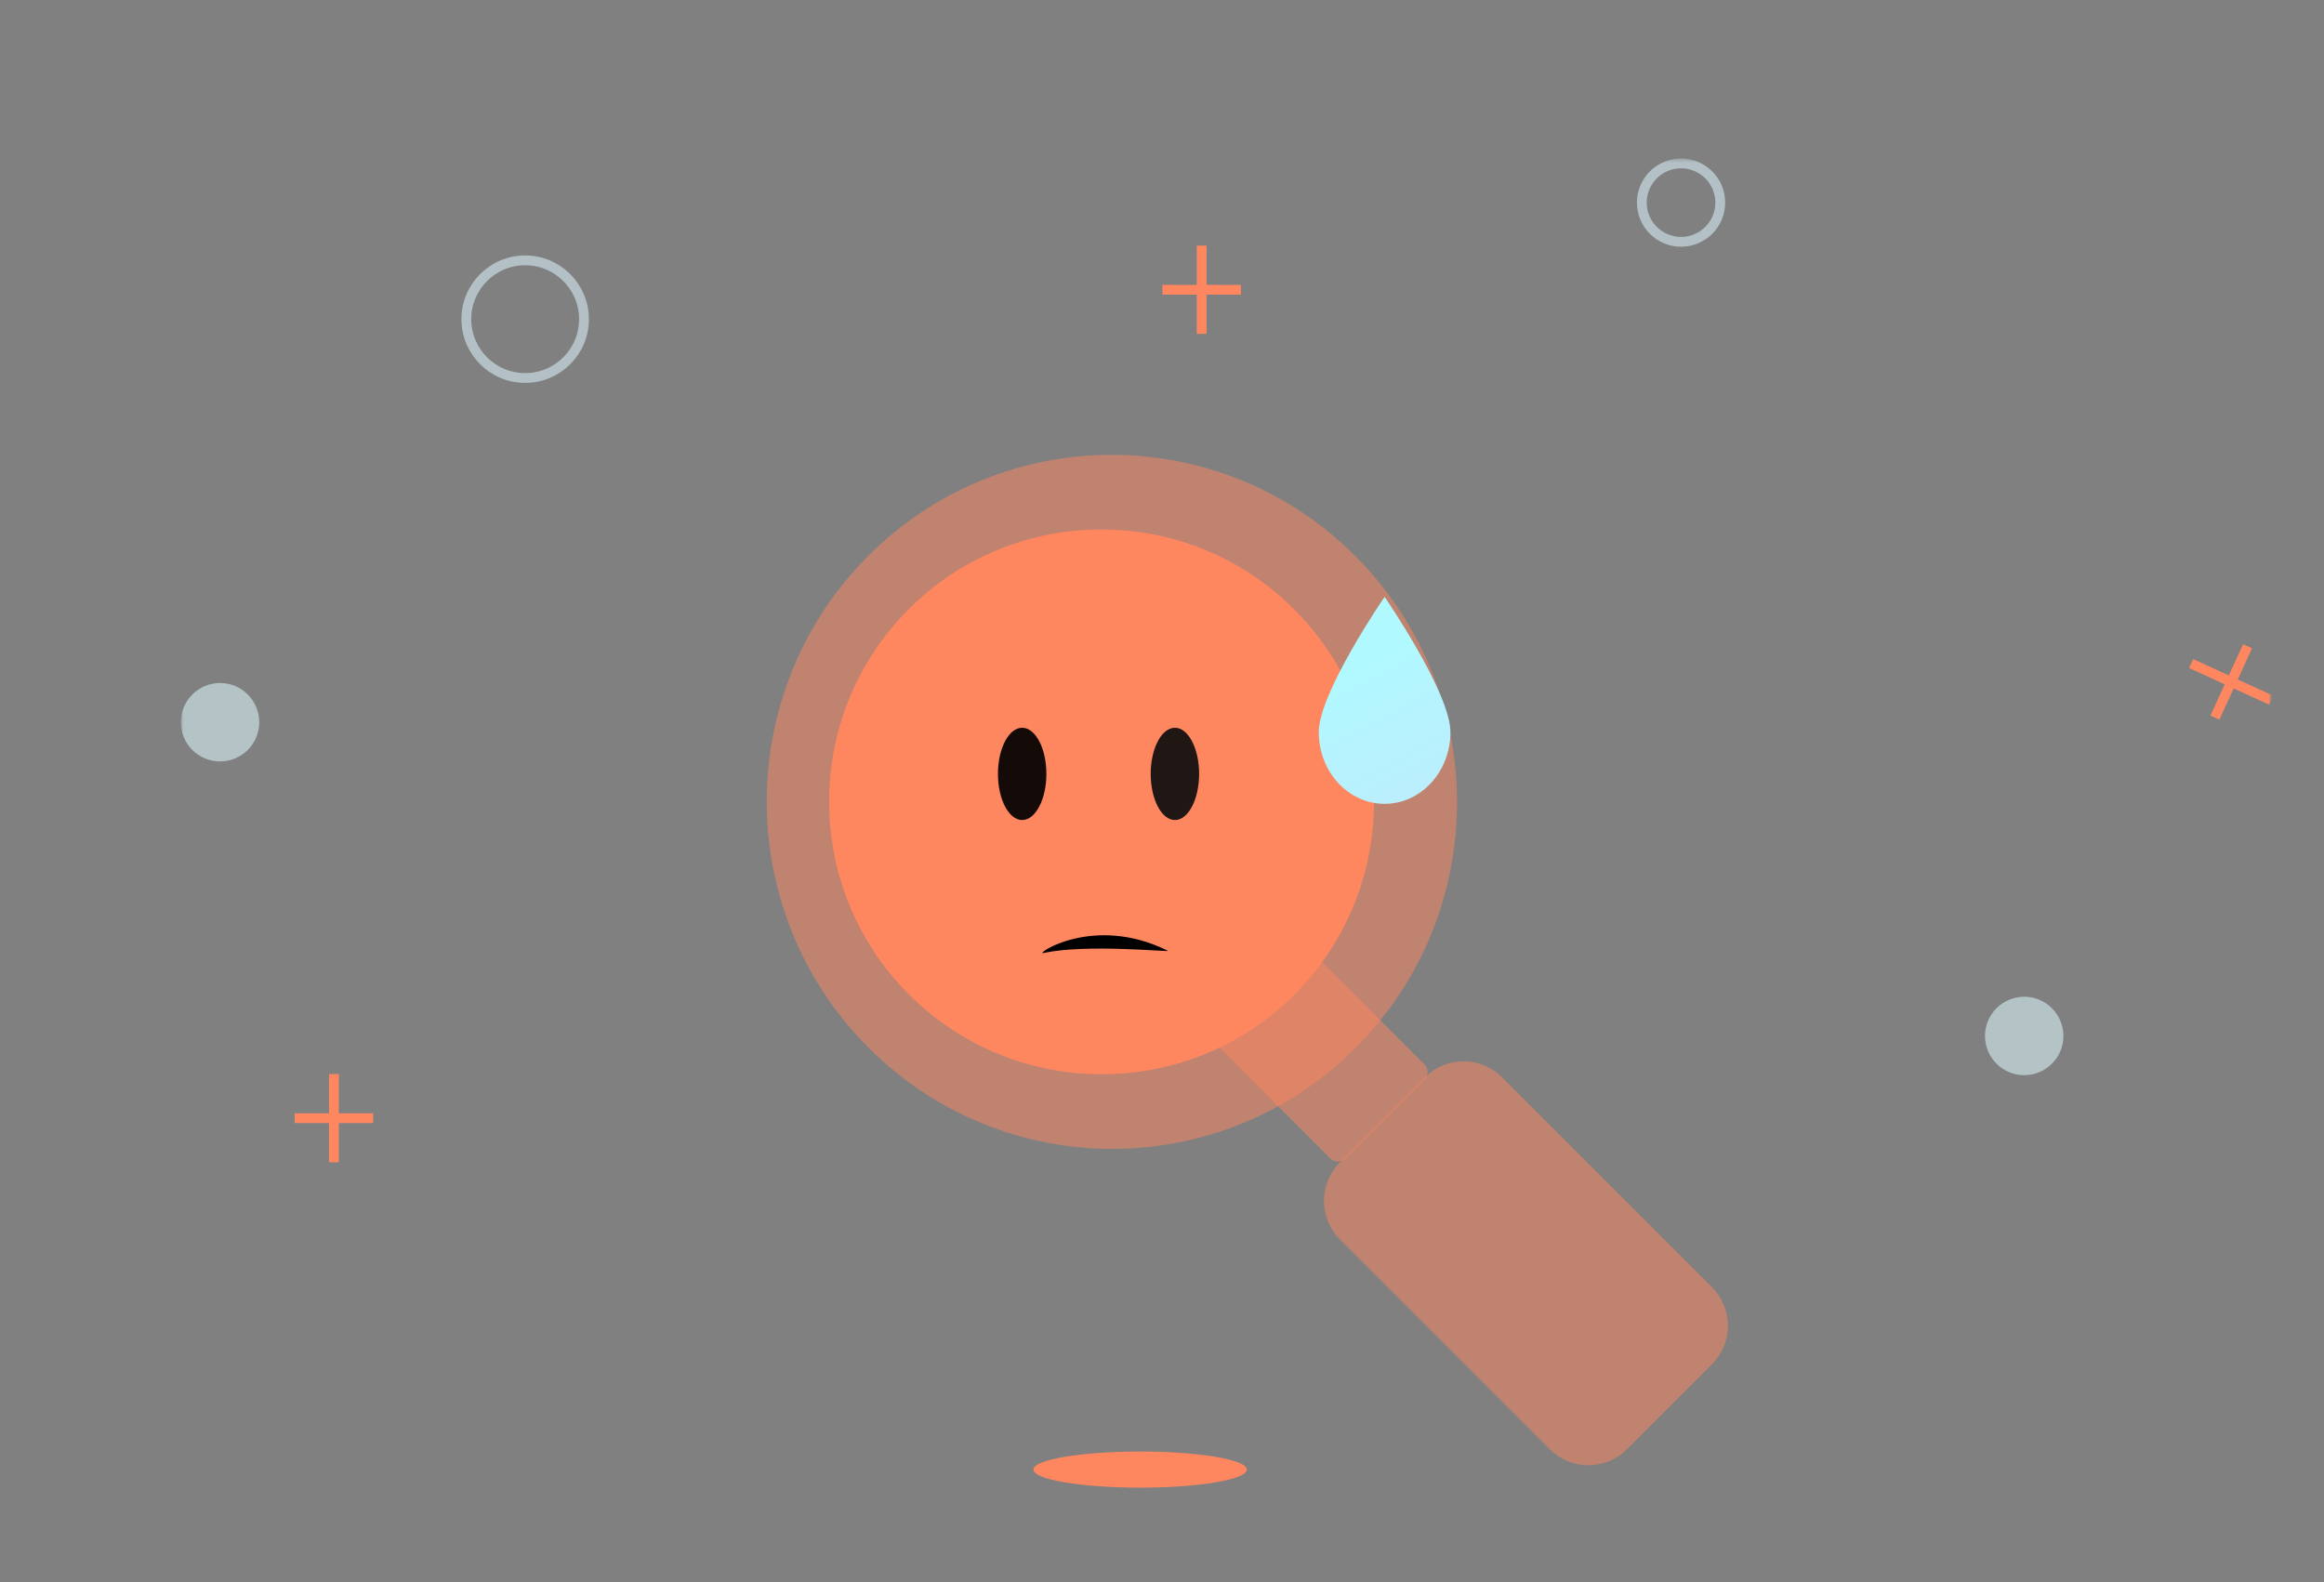 <svg xmlns="http://www.w3.org/2000/svg" width="564" height="384" fill="none" viewBox="0 0 564 384">
  <rect x="0" y="0" width="564" height="384" fill="#808080" stroke="none"/>
  <g clip-path="url(#a)">
    <g clip-path="url(#b)">
      <mask id="c" width="564" height="384" x="16" y="0" maskUnits="userSpaceOnUse" style="mask-type:luminance">
        <path fill="#fff" d="M579.156 0H16v383.369h563.156V0Z"/>
      </mask>
      <g mask="url(#c)">
        <mask id="d" width="508" height="346" x="43" y="38" maskUnits="userSpaceOnUse" style="mask-type:luminance">
          <path fill="#fff" d="M43.89 38.47h506.841v345.032H43.891V38.469Z"/>
        </mask>
        <g mask="url(#d)">
          <path fill="#B3C3C6" d="M53.4 165.774c5.254 0 9.52 4.265 9.52 9.519 0 5.253-4.266 9.518-9.52 9.518-5.252 0-9.517-4.265-9.517-9.518 0-5.254 4.265-9.519 9.518-9.519Zm437.845 76.145c5.253 0 9.518 4.266 9.518 9.519s-4.265 9.518-9.518 9.518c-5.253 0-9.518-4.265-9.518-9.518 0-5.253 4.265-9.519 9.518-9.519Z"/>
          <path stroke="#B3C1C6" stroke-width="2.38" d="M407.963 39.66c5.254 0 9.519 4.264 9.519 9.517 0 5.253-4.265 9.518-9.519 9.518-5.253 0-9.518-4.265-9.518-9.518 0-5.253 4.265-9.518 9.518-9.518Z"/>
        </g>
        <mask id="e" width="507" height="346" x="44" y="38" maskUnits="userSpaceOnUse" style="mask-type:luminance">
          <path fill="#fff" d="M44.164 38.206h506.839v345.031H44.164V38.207Z"/>
        </mask>
        <g mask="url(#e)">
          <path stroke="#B3C1C6" stroke-width="2.38" d="M127.449 63.191c7.88 0 14.277 6.398 14.277 14.277 0 7.88-6.397 14.277-14.277 14.277-7.88 0-14.277-6.397-14.277-14.277 0-7.88 6.397-14.277 14.277-14.277Z"/>
          <path fill="#FF8760" d="M82.231 260.692v21.415h-2.38v-21.415h2.38Zm8.329 9.518v2.379H71.523v-2.379H90.56Zm441.687-110.239 19.472 8.916-.991 2.163-19.472-8.916.991-2.163Zm12.121-3.61 2.164.991-7.925 17.308-2.164-.991 7.925-17.308ZM292.817 59.622v21.415h-2.379V59.622h2.379Zm8.329 9.518v2.38h-19.037v-2.38h19.037Z"/>
        </g>
        <mask id="f" width="564" height="384" x="16" y="6" maskUnits="userSpaceOnUse" style="mask-type:luminance">
          <path fill="#fff" d="M16 6.61h563.156v383.369H16V6.609Z"/>
        </mask>
        <g mask="url(#f)">
          <mask id="g" width="564" height="384" x="16" y="6" maskUnits="userSpaceOnUse" style="mask-type:luminance">
            <path fill="#fff" d="M16 6.61h563.156v383.369H16V6.609Z"/>
          </mask>
          <g mask="url(#g)">
            <path fill="#FF8760" d="M314.247 230.632a2.646 2.646 0 0 1 3.74 0l27.685 27.686a2.645 2.645 0 0 1 0 3.739l-19.112 19.112a2.643 2.643 0 0 1-3.739 0l-27.686-27.685a2.645 2.645 0 0 1 0-3.739l19.112-19.113Z" opacity=".5"/>
            <path fill="#FF8760" d="m364.524 261.468 50.951 50.951c5.159 5.159 5.159 13.537 0 18.695l-20.652 20.653c-5.159 5.159-13.537 5.159-18.696 0l-50.951-50.951c-5.159-5.159-5.159-13.537 0-18.696l20.653-20.652c5.159-5.159 13.536-5.159 18.695 0Zm-35.426-7.255c32.701-32.878 32.667-86.207-.058-119.121-32.724-32.913-85.766-32.93-118.453-.053-32.701 32.878-32.68 86.208.056 119.107 32.724 32.914 85.754 32.945 118.455.067Z" opacity=".5"/>
            <path fill="#FF8760" d="M220.548 147.841c25.794-25.793 67.698-25.773 93.517.045 25.818 25.819 25.839 67.724.045 93.517-25.793 25.794-67.698 25.773-93.517-.045-25.818-25.819-25.838-67.723-.045-93.517Z"/>
          </g>
          <path fill="#000" d="M248.063 176.634c3.243 0 5.876 5.018 5.876 11.198 0 6.18-2.633 11.198-5.876 11.198-3.243 0-5.875-5.018-5.875-11.198 0-6.18 2.632-11.198 5.875-11.198Z" opacity=".92"/>
          <path fill="#0E0E0E" d="M285.133 176.634c3.243 0 5.876 5.018 5.876 11.198 0 6.18-2.633 11.198-5.876 11.198-3.242 0-5.875-5.018-5.875-11.198 0-6.18 2.633-11.198 5.875-11.198Z" opacity=".92"/>
          <path fill="url(#h)" d="M336.023 195.102c8.823 0 15.977-7.787 15.977-17.397 0-9.611-15.977-32.838-15.977-32.838s-15.976 23.227-15.976 32.838c0 9.61 7.154 17.397 15.976 17.397Z"/>
          <path fill="#000" d="M283.447 230.781c-18.079-9.039-32.571 1.036-30.19.52 10.41-2.255 30.884-.173 30.19-.52Z"/>
        </g>
        <path fill="#FF8760" d="M276.684 352.302c14.292 0 25.896 1.964 25.896 4.383s-11.604 4.383-25.896 4.383c-14.291 0-25.895-1.964-25.895-4.383s11.604-4.383 25.895-4.383Z"/>
      </g>
    </g>
  </g>
  <defs>
    <clipPath id="a">
      <path fill="#fff" d="M0 0h563.156v383.369H0z"/>
    </clipPath>
    <clipPath id="b">
      <path fill="#fff" d="M16 0h563.156v383.369H16z"/>
    </clipPath>
    <linearGradient id="h" x1="336.04" x2="353.632" y1="157.775" y2="190.507" gradientUnits="userSpaceOnUse">
      <stop stop-color="#B0F9FF"/>
      <stop offset=".5" stop-color="#B6F3FE"/>
      <stop offset="1" stop-color="#BCEEFD"/>
    </linearGradient>
  </defs>
</svg>
